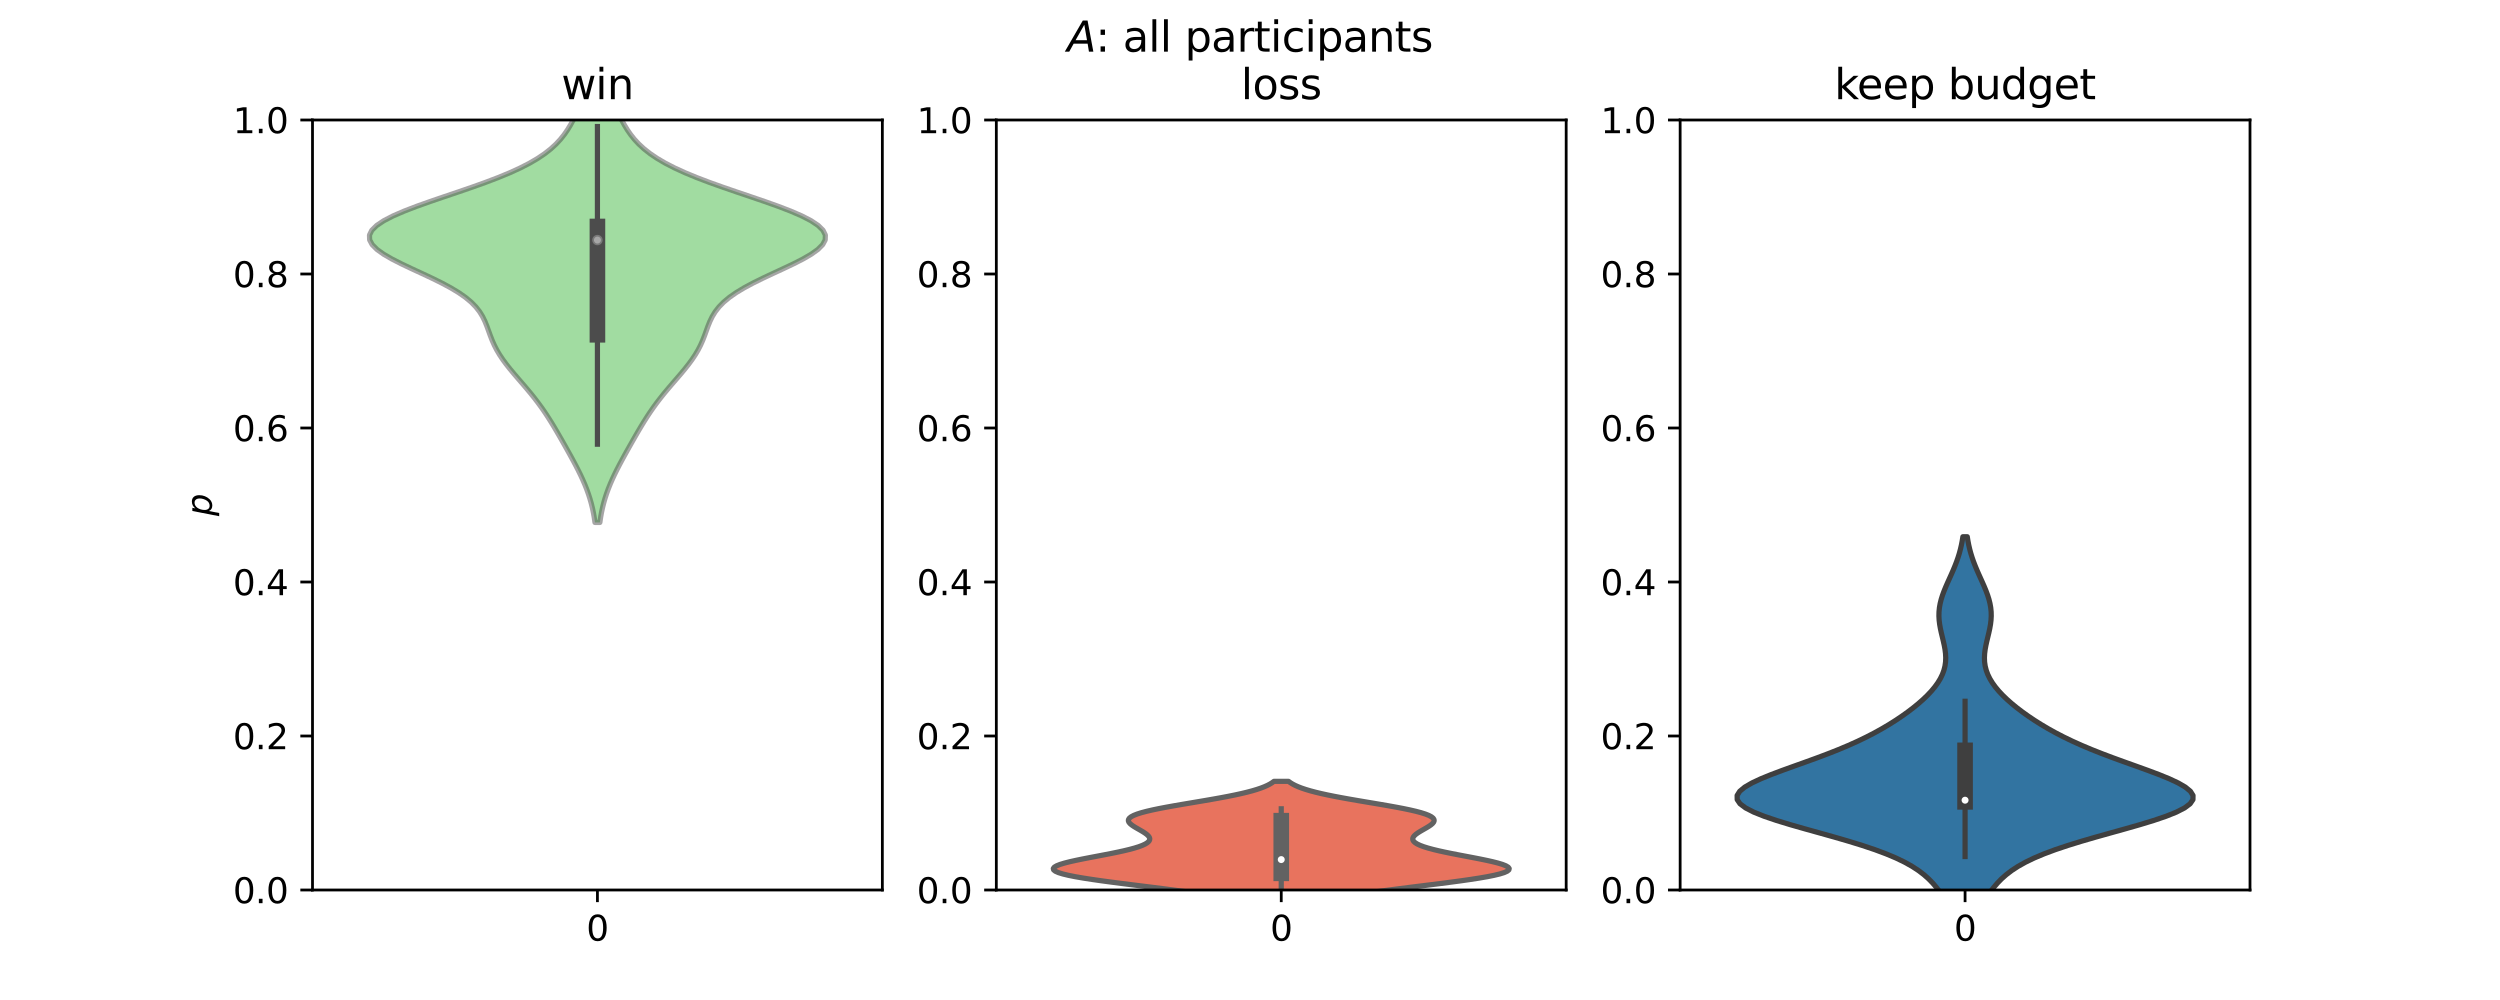 <?xml version="1.0" encoding="utf-8" standalone="no"?>
<!DOCTYPE svg PUBLIC "-//W3C//DTD SVG 1.1//EN"
  "http://www.w3.org/Graphics/SVG/1.1/DTD/svg11.dtd">
<svg xmlns:xlink="http://www.w3.org/1999/xlink" width="720pt" height="288pt" viewBox="0 0 720 288" xmlns="http://www.w3.org/2000/svg" version="1.1">
 <defs>
  <style type="text/css">*{stroke-linejoin: round; stroke-linecap: butt}</style>
 </defs>
 <g id="figure_1">
  <g id="patch_1">
   <path d="M 0 288 
L 720 288 
L 720 0 
L 0 0 
z
" style="fill: #ffffff"/>
  </g>
  <g id="axes_1">
   <g id="patch_2">
    <path d="M 90 256.32 
L 254.118 256.32 
L 254.118 34.56 
L 90 34.56 
z
" style="fill: #ffffff"/>
   </g>
   <g id="PolyCollection_1">
    <defs>
     <path id="mfbf4970d75" d="M 172.764 -137.537 
L 171.353 -137.537 
L 171.151 -138.917 
L 170.907 -140.296 
L 170.616 -141.675 
L 170.276 -143.055 
L 169.882 -144.434 
L 169.435 -145.813 
L 168.934 -147.193 
L 168.382 -148.572 
L 167.782 -149.951 
L 167.138 -151.331 
L 166.457 -152.71 
L 165.746 -154.089 
L 165.01 -155.469 
L 164.257 -156.848 
L 163.492 -158.227 
L 162.718 -159.607 
L 161.937 -160.986 
L 161.148 -162.365 
L 160.348 -163.744 
L 159.532 -165.124 
L 158.692 -166.503 
L 157.822 -167.882 
L 156.912 -169.262 
L 155.956 -170.641 
L 154.949 -172.02 
L 153.89 -173.4 
L 152.782 -174.779 
L 151.631 -176.158 
L 150.452 -177.538 
L 149.26 -178.917 
L 148.078 -180.296 
L 146.928 -181.676 
L 145.834 -183.055 
L 144.817 -184.434 
L 143.895 -185.814 
L 143.078 -187.193 
L 142.368 -188.572 
L 141.753 -189.952 
L 141.213 -191.331 
L 140.714 -192.71 
L 140.211 -194.09 
L 139.653 -195.469 
L 138.98 -196.848 
L 138.133 -198.227 
L 137.058 -199.607 
L 135.708 -200.986 
L 134.05 -202.365 
L 132.071 -203.745 
L 129.779 -205.124 
L 127.206 -206.503 
L 124.409 -207.883 
L 121.469 -209.262 
L 118.488 -210.641 
L 115.582 -212.021 
L 112.877 -213.4 
L 110.499 -214.779 
L 108.57 -216.159 
L 107.194 -217.538 
L 106.455 -218.917 
L 106.412 -220.297 
L 107.088 -221.676 
L 108.478 -223.055 
L 110.541 -224.435 
L 113.209 -225.814 
L 116.391 -227.193 
L 119.977 -228.573 
L 123.847 -229.952 
L 127.878 -231.331 
L 131.953 -232.71 
L 135.963 -234.09 
L 139.815 -235.469 
L 143.437 -236.848 
L 146.775 -238.228 
L 149.795 -239.607 
L 152.482 -240.986 
L 154.84 -242.366 
L 156.883 -243.745 
L 158.639 -245.124 
L 160.139 -246.504 
L 161.42 -247.883 
L 162.519 -249.262 
L 163.471 -250.642 
L 164.307 -252.021 
L 165.055 -253.4 
L 165.735 -254.78 
L 166.364 -256.159 
L 166.953 -257.538 
L 167.509 -258.918 
L 168.035 -260.297 
L 168.531 -261.676 
L 168.997 -263.056 
L 169.43 -264.435 
L 169.828 -265.814 
L 170.188 -267.193 
L 170.51 -268.573 
L 170.793 -269.952 
L 171.038 -271.331 
L 171.247 -272.711 
L 171.422 -274.09 
L 172.695 -274.09 
L 172.695 -274.09 
L 172.87 -272.711 
L 173.079 -271.331 
L 173.325 -269.952 
L 173.608 -268.573 
L 173.93 -267.193 
L 174.29 -265.814 
L 174.688 -264.435 
L 175.12 -263.056 
L 175.586 -261.676 
L 176.083 -260.297 
L 176.609 -258.918 
L 177.164 -257.538 
L 177.754 -256.159 
L 178.383 -254.78 
L 179.063 -253.4 
L 179.81 -252.021 
L 180.646 -250.642 
L 181.598 -249.262 
L 182.697 -247.883 
L 183.979 -246.504 
L 185.479 -245.124 
L 187.234 -243.745 
L 189.278 -242.366 
L 191.635 -240.986 
L 194.323 -239.607 
L 197.343 -238.228 
L 200.68 -236.848 
L 204.302 -235.469 
L 208.155 -234.09 
L 212.165 -232.71 
L 216.239 -231.331 
L 220.27 -229.952 
L 224.14 -228.573 
L 227.726 -227.193 
L 230.908 -225.814 
L 233.577 -224.435 
L 235.64 -223.055 
L 237.029 -221.676 
L 237.706 -220.297 
L 237.662 -218.917 
L 236.924 -217.538 
L 235.548 -216.159 
L 233.618 -214.779 
L 231.241 -213.4 
L 228.535 -212.021 
L 225.629 -210.641 
L 222.648 -209.262 
L 219.709 -207.883 
L 216.912 -206.503 
L 214.339 -205.124 
L 212.047 -203.745 
L 210.067 -202.365 
L 208.41 -200.986 
L 207.06 -199.607 
L 205.985 -198.227 
L 205.138 -196.848 
L 204.465 -195.469 
L 203.906 -194.09 
L 203.404 -192.71 
L 202.904 -191.331 
L 202.364 -189.952 
L 201.75 -188.572 
L 201.039 -187.193 
L 200.222 -185.814 
L 199.301 -184.434 
L 198.284 -183.055 
L 197.19 -181.676 
L 196.04 -180.296 
L 194.857 -178.917 
L 193.666 -177.538 
L 192.486 -176.158 
L 191.336 -174.779 
L 190.228 -173.4 
L 189.169 -172.02 
L 188.162 -170.641 
L 187.206 -169.262 
L 186.296 -167.882 
L 185.425 -166.503 
L 184.586 -165.124 
L 183.77 -163.744 
L 182.97 -162.365 
L 182.181 -160.986 
L 181.4 -159.607 
L 180.626 -158.227 
L 179.86 -156.848 
L 179.107 -155.469 
L 178.372 -154.089 
L 177.66 -152.71 
L 176.979 -151.331 
L 176.336 -149.951 
L 175.736 -148.572 
L 175.183 -147.193 
L 174.683 -145.813 
L 174.236 -144.434 
L 173.842 -143.055 
L 173.501 -141.675 
L 173.21 -140.296 
L 172.966 -138.917 
L 172.764 -137.537 
z
" style="stroke: #4c4c4c; stroke-opacity: 0.5; stroke-width: 1.5"/>
    </defs>
    <g clip-path="url(#p44abeb0f91)">
     <use xlink:href="#mfbf4970d75" x="0" y="288" style="fill: #45ba45; fill-opacity: 0.5; stroke: #4c4c4c; stroke-opacity: 0.5; stroke-width: 1.5"/>
    </g>
   </g>
   <g id="matplotlib.axis_1">
    <g id="xtick_1">
     <g id="line2d_1">
      <defs>
       <path id="m42ebfcfee3" d="M 0 0 
L 0 3.5 
" style="stroke: #000000; stroke-width: 0.8"/>
      </defs>
      <g>
       <use xlink:href="#m42ebfcfee3" x="172.059" y="256.32" style="stroke: #000000; stroke-width: 0.8"/>
      </g>
     </g>
     <g id="text_1">
      <!-- 0 -->
      <g transform="translate(168.878 270.918) scale(0.1 -0.1)">
       <defs>
        <path id="DejaVuSans-30" d="M 2034 4250 
Q 1547 4250 1301 3770 
Q 1056 3291 1056 2328 
Q 1056 1369 1301 889 
Q 1547 409 2034 409 
Q 2525 409 2770 889 
Q 3016 1369 3016 2328 
Q 3016 3291 2770 3770 
Q 2525 4250 2034 4250 
z
M 2034 4750 
Q 2819 4750 3233 4129 
Q 3647 3509 3647 2328 
Q 3647 1150 3233 529 
Q 2819 -91 2034 -91 
Q 1250 -91 836 529 
Q 422 1150 422 2328 
Q 422 3509 836 4129 
Q 1250 4750 2034 4750 
z
" transform="scale(0.016)"/>
       </defs>
       <use xlink:href="#DejaVuSans-30"/>
      </g>
     </g>
    </g>
   </g>
   <g id="matplotlib.axis_2">
    <g id="ytick_1">
     <g id="line2d_2">
      <defs>
       <path id="m956658ba71" d="M 0 0 
L -3.5 0 
" style="stroke: #000000; stroke-width: 0.8"/>
      </defs>
      <g>
       <use xlink:href="#m956658ba71" x="90" y="256.32" style="stroke: #000000; stroke-width: 0.8"/>
      </g>
     </g>
     <g id="text_2">
      <!-- 0.0 -->
      <g transform="translate(67.097 260.119) scale(0.1 -0.1)">
       <defs>
        <path id="DejaVuSans-2e" d="M 684 794 
L 1344 794 
L 1344 0 
L 684 0 
L 684 794 
z
" transform="scale(0.016)"/>
       </defs>
       <use xlink:href="#DejaVuSans-30"/>
       <use xlink:href="#DejaVuSans-2e" x="63.623"/>
       <use xlink:href="#DejaVuSans-30" x="95.41"/>
      </g>
     </g>
    </g>
    <g id="ytick_2">
     <g id="line2d_3">
      <g>
       <use xlink:href="#m956658ba71" x="90" y="211.968" style="stroke: #000000; stroke-width: 0.8"/>
      </g>
     </g>
     <g id="text_3">
      <!-- 0.2 -->
      <g transform="translate(67.097 215.767) scale(0.1 -0.1)">
       <defs>
        <path id="DejaVuSans-32" d="M 1228 531 
L 3431 531 
L 3431 0 
L 469 0 
L 469 531 
Q 828 903 1448 1529 
Q 2069 2156 2228 2338 
Q 2531 2678 2651 2914 
Q 2772 3150 2772 3378 
Q 2772 3750 2511 3984 
Q 2250 4219 1831 4219 
Q 1534 4219 1204 4116 
Q 875 4013 500 3803 
L 500 4441 
Q 881 4594 1212 4672 
Q 1544 4750 1819 4750 
Q 2544 4750 2975 4387 
Q 3406 4025 3406 3419 
Q 3406 3131 3298 2873 
Q 3191 2616 2906 2266 
Q 2828 2175 2409 1742 
Q 1991 1309 1228 531 
z
" transform="scale(0.016)"/>
       </defs>
       <use xlink:href="#DejaVuSans-30"/>
       <use xlink:href="#DejaVuSans-2e" x="63.623"/>
       <use xlink:href="#DejaVuSans-32" x="95.41"/>
      </g>
     </g>
    </g>
    <g id="ytick_3">
     <g id="line2d_4">
      <g>
       <use xlink:href="#m956658ba71" x="90" y="167.616" style="stroke: #000000; stroke-width: 0.8"/>
      </g>
     </g>
     <g id="text_4">
      <!-- 0.4 -->
      <g transform="translate(67.097 171.415) scale(0.1 -0.1)">
       <defs>
        <path id="DejaVuSans-34" d="M 2419 4116 
L 825 1625 
L 2419 1625 
L 2419 4116 
z
M 2253 4666 
L 3047 4666 
L 3047 1625 
L 3713 1625 
L 3713 1100 
L 3047 1100 
L 3047 0 
L 2419 0 
L 2419 1100 
L 313 1100 
L 313 1709 
L 2253 4666 
z
" transform="scale(0.016)"/>
       </defs>
       <use xlink:href="#DejaVuSans-30"/>
       <use xlink:href="#DejaVuSans-2e" x="63.623"/>
       <use xlink:href="#DejaVuSans-34" x="95.41"/>
      </g>
     </g>
    </g>
    <g id="ytick_4">
     <g id="line2d_5">
      <g>
       <use xlink:href="#m956658ba71" x="90" y="123.264" style="stroke: #000000; stroke-width: 0.8"/>
      </g>
     </g>
     <g id="text_5">
      <!-- 0.6 -->
      <g transform="translate(67.097 127.063) scale(0.1 -0.1)">
       <defs>
        <path id="DejaVuSans-36" d="M 2113 2584 
Q 1688 2584 1439 2293 
Q 1191 2003 1191 1497 
Q 1191 994 1439 701 
Q 1688 409 2113 409 
Q 2538 409 2786 701 
Q 3034 994 3034 1497 
Q 3034 2003 2786 2293 
Q 2538 2584 2113 2584 
z
M 3366 4563 
L 3366 3988 
Q 3128 4100 2886 4159 
Q 2644 4219 2406 4219 
Q 1781 4219 1451 3797 
Q 1122 3375 1075 2522 
Q 1259 2794 1537 2939 
Q 1816 3084 2150 3084 
Q 2853 3084 3261 2657 
Q 3669 2231 3669 1497 
Q 3669 778 3244 343 
Q 2819 -91 2113 -91 
Q 1303 -91 875 529 
Q 447 1150 447 2328 
Q 447 3434 972 4092 
Q 1497 4750 2381 4750 
Q 2619 4750 2861 4703 
Q 3103 4656 3366 4563 
z
" transform="scale(0.016)"/>
       </defs>
       <use xlink:href="#DejaVuSans-30"/>
       <use xlink:href="#DejaVuSans-2e" x="63.623"/>
       <use xlink:href="#DejaVuSans-36" x="95.41"/>
      </g>
     </g>
    </g>
    <g id="ytick_5">
     <g id="line2d_6">
      <g>
       <use xlink:href="#m956658ba71" x="90" y="78.912" style="stroke: #000000; stroke-width: 0.8"/>
      </g>
     </g>
     <g id="text_6">
      <!-- 0.8 -->
      <g transform="translate(67.097 82.711) scale(0.1 -0.1)">
       <defs>
        <path id="DejaVuSans-38" d="M 2034 2216 
Q 1584 2216 1326 1975 
Q 1069 1734 1069 1313 
Q 1069 891 1326 650 
Q 1584 409 2034 409 
Q 2484 409 2743 651 
Q 3003 894 3003 1313 
Q 3003 1734 2745 1975 
Q 2488 2216 2034 2216 
z
M 1403 2484 
Q 997 2584 770 2862 
Q 544 3141 544 3541 
Q 544 4100 942 4425 
Q 1341 4750 2034 4750 
Q 2731 4750 3128 4425 
Q 3525 4100 3525 3541 
Q 3525 3141 3298 2862 
Q 3072 2584 2669 2484 
Q 3125 2378 3379 2068 
Q 3634 1759 3634 1313 
Q 3634 634 3220 271 
Q 2806 -91 2034 -91 
Q 1263 -91 848 271 
Q 434 634 434 1313 
Q 434 1759 690 2068 
Q 947 2378 1403 2484 
z
M 1172 3481 
Q 1172 3119 1398 2916 
Q 1625 2713 2034 2713 
Q 2441 2713 2670 2916 
Q 2900 3119 2900 3481 
Q 2900 3844 2670 4047 
Q 2441 4250 2034 4250 
Q 1625 4250 1398 4047 
Q 1172 3844 1172 3481 
z
" transform="scale(0.016)"/>
       </defs>
       <use xlink:href="#DejaVuSans-30"/>
       <use xlink:href="#DejaVuSans-2e" x="63.623"/>
       <use xlink:href="#DejaVuSans-38" x="95.41"/>
      </g>
     </g>
    </g>
    <g id="ytick_6">
     <g id="line2d_7">
      <g>
       <use xlink:href="#m956658ba71" x="90" y="34.56" style="stroke: #000000; stroke-width: 0.8"/>
      </g>
     </g>
     <g id="text_7">
      <!-- 1.0 -->
      <g transform="translate(67.097 38.359) scale(0.1 -0.1)">
       <defs>
        <path id="DejaVuSans-31" d="M 794 531 
L 1825 531 
L 1825 4091 
L 703 3866 
L 703 4441 
L 1819 4666 
L 2450 4666 
L 2450 531 
L 3481 531 
L 3481 0 
L 794 0 
L 794 531 
z
" transform="scale(0.016)"/>
       </defs>
       <use xlink:href="#DejaVuSans-31"/>
       <use xlink:href="#DejaVuSans-2e" x="63.623"/>
       <use xlink:href="#DejaVuSans-30" x="95.41"/>
      </g>
     </g>
    </g>
    <g id="text_8">
     <!-- $p$ -->
     <g transform="translate(60.997 148.64) rotate(-90) scale(0.1 -0.1)">
      <defs>
       <path id="DejaVuSans-Oblique-70" d="M 3175 2156 
Q 3175 2616 2975 2859 
Q 2775 3103 2400 3103 
Q 2144 3103 1911 2972 
Q 1678 2841 1497 2591 
Q 1319 2344 1212 1994 
Q 1106 1644 1106 1300 
Q 1106 863 1306 627 
Q 1506 391 1875 391 
Q 2147 391 2380 519 
Q 2613 647 2778 891 
Q 2956 1147 3065 1494 
Q 3175 1841 3175 2156 
z
M 1394 2969 
Q 1625 3272 1939 3428 
Q 2253 3584 2638 3584 
Q 3175 3584 3472 3232 
Q 3769 2881 3769 2247 
Q 3769 1728 3584 1258 
Q 3400 788 3053 416 
Q 2822 169 2531 39 
Q 2241 -91 1919 -91 
Q 1547 -91 1294 64 
Q 1041 219 916 525 
L 556 -1331 
L -19 -1331 
L 922 3500 
L 1497 3500 
L 1394 2969 
z
" transform="scale(0.016)"/>
      </defs>
      <use xlink:href="#DejaVuSans-Oblique-70"/>
     </g>
    </g>
   </g>
   <g id="line2d_8">
    <path d="M 172.059 127.936 
L 172.059 36.437 
" clip-path="url(#p44abeb0f91)" style="fill: none; stroke: #4c4c4c; stroke-width: 1.5; stroke-linecap: square"/>
   </g>
   <g id="line2d_9">
    <path d="M 172.059 96.423 
L 172.059 65.231 
" clip-path="url(#p44abeb0f91)" style="fill: none; stroke: #4c4c4c; stroke-width: 4.5; stroke-linecap: square"/>
   </g>
   <g id="patch_3">
    <path d="M 90 256.32 
L 90 34.56 
" style="fill: none; stroke: #000000; stroke-width: 0.8; stroke-linejoin: miter; stroke-linecap: square"/>
   </g>
   <g id="patch_4">
    <path d="M 254.118 256.32 
L 254.118 34.56 
" style="fill: none; stroke: #000000; stroke-width: 0.8; stroke-linejoin: miter; stroke-linecap: square"/>
   </g>
   <g id="patch_5">
    <path d="M 90 256.32 
L 254.118 256.32 
" style="fill: none; stroke: #000000; stroke-width: 0.8; stroke-linejoin: miter; stroke-linecap: square"/>
   </g>
   <g id="patch_6">
    <path d="M 90 34.56 
L 254.118 34.56 
" style="fill: none; stroke: #000000; stroke-width: 0.8; stroke-linejoin: miter; stroke-linecap: square"/>
   </g>
   <g id="PathCollection_1">
    <defs>
     <path id="m9d9c1deed1" d="M 0 1.5 
C 0.398 1.5 0.779 1.342 1.061 1.061 
C 1.342 0.779 1.5 0.398 1.5 0 
C 1.5 -0.398 1.342 -0.779 1.061 -1.061 
C 0.779 -1.342 0.398 -1.5 0 -1.5 
C -0.398 -1.5 -0.779 -1.342 -1.061 -1.061 
C -1.342 -0.779 -1.5 -0.398 -1.5 0 
C -1.5 0.398 -1.342 0.779 -1.061 1.061 
C -0.779 1.342 -0.398 1.5 0 1.5 
z
" style="stroke: #4c4c4c; stroke-opacity: 0.5"/>
    </defs>
    <g clip-path="url(#p44abeb0f91)">
     <use xlink:href="#m9d9c1deed1" x="172.059" y="69.138" style="fill: #ffffff; fill-opacity: 0.5; stroke: #4c4c4c; stroke-opacity: 0.5"/>
    </g>
   </g>
   <g id="text_9">
    <!-- win -->
    <g transform="translate(161.683 28.56) scale(0.12 -0.12)">
     <defs>
      <path id="DejaVuSans-77" d="M 269 3500 
L 844 3500 
L 1563 769 
L 2278 3500 
L 2956 3500 
L 3675 769 
L 4391 3500 
L 4966 3500 
L 4050 0 
L 3372 0 
L 2619 2869 
L 1863 0 
L 1184 0 
L 269 3500 
z
" transform="scale(0.016)"/>
      <path id="DejaVuSans-69" d="M 603 3500 
L 1178 3500 
L 1178 0 
L 603 0 
L 603 3500 
z
M 603 4863 
L 1178 4863 
L 1178 4134 
L 603 4134 
L 603 4863 
z
" transform="scale(0.016)"/>
      <path id="DejaVuSans-6e" d="M 3513 2113 
L 3513 0 
L 2938 0 
L 2938 2094 
Q 2938 2591 2744 2837 
Q 2550 3084 2163 3084 
Q 1697 3084 1428 2787 
Q 1159 2491 1159 1978 
L 1159 0 
L 581 0 
L 581 3500 
L 1159 3500 
L 1159 2956 
Q 1366 3272 1645 3428 
Q 1925 3584 2291 3584 
Q 2894 3584 3203 3211 
Q 3513 2838 3513 2113 
z
" transform="scale(0.016)"/>
     </defs>
     <use xlink:href="#DejaVuSans-77"/>
     <use xlink:href="#DejaVuSans-69" x="81.787"/>
     <use xlink:href="#DejaVuSans-6e" x="109.57"/>
    </g>
   </g>
  </g>
  <g id="axes_2">
   <g id="patch_7">
    <path d="M 286.941 256.32 
L 451.059 256.32 
L 451.059 34.56 
L 286.941 34.56 
z
" style="fill: #ffffff"/>
   </g>
   <g id="PolyCollection_2">
    <defs>
     <path id="m681af72436" d="M 370.531 -24.136 
L 367.469 -24.136 
L 367.092 -24.528 
L 366.641 -24.921 
L 366.105 -25.313 
L 365.474 -25.705 
L 364.737 -26.098 
L 363.882 -26.49 
L 362.899 -26.882 
L 361.777 -27.274 
L 360.507 -27.667 
L 359.078 -28.059 
L 357.484 -28.451 
L 355.717 -28.843 
L 353.776 -29.236 
L 351.657 -29.628 
L 349.364 -30.02 
L 346.9 -30.413 
L 344.276 -30.805 
L 341.505 -31.197 
L 338.604 -31.589 
L 335.597 -31.982 
L 332.512 -32.374 
L 329.381 -32.766 
L 326.242 -33.158 
L 323.135 -33.551 
L 320.105 -33.943 
L 317.197 -34.335 
L 314.459 -34.728 
L 311.937 -35.12 
L 309.675 -35.512 
L 307.713 -35.904 
L 306.086 -36.297 
L 304.821 -36.689 
L 303.939 -37.081 
L 303.449 -37.474 
L 303.353 -37.866 
L 303.64 -38.258 
L 304.293 -38.65 
L 305.281 -39.043 
L 306.569 -39.435 
L 308.113 -39.827 
L 309.865 -40.219 
L 311.773 -40.612 
L 313.783 -41.004 
L 315.842 -41.396 
L 317.9 -41.789 
L 319.909 -42.181 
L 321.827 -42.573 
L 323.618 -42.965 
L 325.251 -43.358 
L 326.703 -43.75 
L 327.958 -44.142 
L 329.005 -44.534 
L 329.84 -44.927 
L 330.462 -45.319 
L 330.878 -45.711 
L 331.096 -46.104 
L 331.129 -46.496 
L 330.992 -46.888 
L 330.704 -47.28 
L 330.286 -47.673 
L 329.759 -48.065 
L 329.151 -48.457 
L 328.488 -48.849 
L 327.8 -49.242 
L 327.118 -49.634 
L 326.476 -50.026 
L 325.906 -50.419 
L 325.443 -50.811 
L 325.119 -51.203 
L 324.964 -51.595 
L 325.006 -51.988 
L 325.266 -52.38 
L 325.762 -52.772 
L 326.504 -53.165 
L 327.496 -53.557 
L 328.733 -53.949 
L 330.206 -54.341 
L 331.895 -54.734 
L 333.775 -55.126 
L 335.818 -55.518 
L 337.988 -55.91 
L 340.25 -56.303 
L 342.565 -56.695 
L 344.896 -57.087 
L 347.207 -57.48 
L 349.464 -57.872 
L 351.639 -58.264 
L 353.705 -58.656 
L 355.643 -59.049 
L 357.438 -59.441 
L 359.081 -59.833 
L 360.566 -60.225 
L 361.892 -60.618 
L 363.064 -61.01 
L 364.086 -61.402 
L 364.97 -61.795 
L 365.724 -62.187 
L 366.361 -62.579 
L 366.894 -62.971 
L 371.106 -62.971 
L 371.106 -62.971 
L 371.639 -62.579 
L 372.276 -62.187 
L 373.03 -61.795 
L 373.914 -61.402 
L 374.936 -61.01 
L 376.108 -60.618 
L 377.434 -60.225 
L 378.919 -59.833 
L 380.562 -59.441 
L 382.357 -59.049 
L 384.295 -58.656 
L 386.361 -58.264 
L 388.536 -57.872 
L 390.793 -57.48 
L 393.104 -57.087 
L 395.435 -56.695 
L 397.75 -56.303 
L 400.012 -55.91 
L 402.182 -55.518 
L 404.225 -55.126 
L 406.105 -54.734 
L 407.794 -54.341 
L 409.267 -53.949 
L 410.504 -53.557 
L 411.496 -53.165 
L 412.238 -52.772 
L 412.734 -52.38 
L 412.994 -51.988 
L 413.036 -51.595 
L 412.881 -51.203 
L 412.557 -50.811 
L 412.094 -50.419 
L 411.524 -50.026 
L 410.882 -49.634 
L 410.2 -49.242 
L 409.512 -48.849 
L 408.849 -48.457 
L 408.241 -48.065 
L 407.714 -47.673 
L 407.296 -47.28 
L 407.008 -46.888 
L 406.871 -46.496 
L 406.904 -46.104 
L 407.122 -45.711 
L 407.538 -45.319 
L 408.16 -44.927 
L 408.995 -44.534 
L 410.042 -44.142 
L 411.297 -43.75 
L 412.749 -43.358 
L 414.382 -42.965 
L 416.173 -42.573 
L 418.091 -42.181 
L 420.1 -41.789 
L 422.158 -41.396 
L 424.217 -41.004 
L 426.227 -40.612 
L 428.135 -40.219 
L 429.887 -39.827 
L 431.431 -39.435 
L 432.719 -39.043 
L 433.707 -38.65 
L 434.36 -38.258 
L 434.647 -37.866 
L 434.551 -37.474 
L 434.061 -37.081 
L 433.179 -36.689 
L 431.914 -36.297 
L 430.287 -35.904 
L 428.325 -35.512 
L 426.063 -35.12 
L 423.541 -34.728 
L 420.803 -34.335 
L 417.895 -33.943 
L 414.865 -33.551 
L 411.758 -33.158 
L 408.619 -32.766 
L 405.488 -32.374 
L 402.403 -31.982 
L 399.396 -31.589 
L 396.495 -31.197 
L 393.724 -30.805 
L 391.1 -30.413 
L 388.636 -30.02 
L 386.343 -29.628 
L 384.224 -29.236 
L 382.283 -28.843 
L 380.516 -28.451 
L 378.922 -28.059 
L 377.493 -27.667 
L 376.223 -27.274 
L 375.101 -26.882 
L 374.118 -26.49 
L 373.263 -26.098 
L 372.526 -25.705 
L 371.895 -25.313 
L 371.359 -24.921 
L 370.908 -24.528 
L 370.531 -24.136 
z
" style="stroke: #626262; stroke-width: 1.5"/>
    </defs>
    <g clip-path="url(#p1164f266ca)">
     <use xlink:href="#m681af72436" x="0" y="288" style="fill: #e8735e; stroke: #626262; stroke-width: 1.5"/>
    </g>
   </g>
   <g id="matplotlib.axis_3">
    <g id="xtick_2">
     <g id="line2d_10">
      <g>
       <use xlink:href="#m42ebfcfee3" x="369" y="256.32" style="stroke: #000000; stroke-width: 0.8"/>
      </g>
     </g>
     <g id="text_10">
      <!-- 0 -->
      <g transform="translate(365.819 270.918) scale(0.1 -0.1)">
       <use xlink:href="#DejaVuSans-30"/>
      </g>
     </g>
    </g>
   </g>
   <g id="matplotlib.axis_4">
    <g id="ytick_7">
     <g id="line2d_11">
      <g>
       <use xlink:href="#m956658ba71" x="286.941" y="256.32" style="stroke: #000000; stroke-width: 0.8"/>
      </g>
     </g>
     <g id="text_11">
      <!-- 0.0 -->
      <g transform="translate(264.038 260.119) scale(0.1 -0.1)">
       <use xlink:href="#DejaVuSans-30"/>
       <use xlink:href="#DejaVuSans-2e" x="63.623"/>
       <use xlink:href="#DejaVuSans-30" x="95.41"/>
      </g>
     </g>
    </g>
    <g id="ytick_8">
     <g id="line2d_12">
      <g>
       <use xlink:href="#m956658ba71" x="286.941" y="211.968" style="stroke: #000000; stroke-width: 0.8"/>
      </g>
     </g>
     <g id="text_12">
      <!-- 0.2 -->
      <g transform="translate(264.038 215.767) scale(0.1 -0.1)">
       <use xlink:href="#DejaVuSans-30"/>
       <use xlink:href="#DejaVuSans-2e" x="63.623"/>
       <use xlink:href="#DejaVuSans-32" x="95.41"/>
      </g>
     </g>
    </g>
    <g id="ytick_9">
     <g id="line2d_13">
      <g>
       <use xlink:href="#m956658ba71" x="286.941" y="167.616" style="stroke: #000000; stroke-width: 0.8"/>
      </g>
     </g>
     <g id="text_13">
      <!-- 0.4 -->
      <g transform="translate(264.038 171.415) scale(0.1 -0.1)">
       <use xlink:href="#DejaVuSans-30"/>
       <use xlink:href="#DejaVuSans-2e" x="63.623"/>
       <use xlink:href="#DejaVuSans-34" x="95.41"/>
      </g>
     </g>
    </g>
    <g id="ytick_10">
     <g id="line2d_14">
      <g>
       <use xlink:href="#m956658ba71" x="286.941" y="123.264" style="stroke: #000000; stroke-width: 0.8"/>
      </g>
     </g>
     <g id="text_14">
      <!-- 0.6 -->
      <g transform="translate(264.038 127.063) scale(0.1 -0.1)">
       <use xlink:href="#DejaVuSans-30"/>
       <use xlink:href="#DejaVuSans-2e" x="63.623"/>
       <use xlink:href="#DejaVuSans-36" x="95.41"/>
      </g>
     </g>
    </g>
    <g id="ytick_11">
     <g id="line2d_15">
      <g>
       <use xlink:href="#m956658ba71" x="286.941" y="78.912" style="stroke: #000000; stroke-width: 0.8"/>
      </g>
     </g>
     <g id="text_15">
      <!-- 0.8 -->
      <g transform="translate(264.038 82.711) scale(0.1 -0.1)">
       <use xlink:href="#DejaVuSans-30"/>
       <use xlink:href="#DejaVuSans-2e" x="63.623"/>
       <use xlink:href="#DejaVuSans-38" x="95.41"/>
      </g>
     </g>
    </g>
    <g id="ytick_12">
     <g id="line2d_16">
      <g>
       <use xlink:href="#m956658ba71" x="286.941" y="34.56" style="stroke: #000000; stroke-width: 0.8"/>
      </g>
     </g>
     <g id="text_16">
      <!-- 1.0 -->
      <g transform="translate(264.038 38.359) scale(0.1 -0.1)">
       <use xlink:href="#DejaVuSans-31"/>
       <use xlink:href="#DejaVuSans-2e" x="63.623"/>
       <use xlink:href="#DejaVuSans-30" x="95.41"/>
      </g>
     </g>
    </g>
   </g>
   <g id="line2d_17">
    <path d="M 369 255.949 
L 369 232.944 
" clip-path="url(#p1164f266ca)" style="fill: none; stroke: #626262; stroke-width: 1.5; stroke-linecap: square"/>
   </g>
   <g id="line2d_18">
    <path d="M 369 251.51 
L 369 236.365 
" clip-path="url(#p1164f266ca)" style="fill: none; stroke: #626262; stroke-width: 4.5; stroke-linecap: square"/>
   </g>
   <g id="patch_8">
    <path d="M 286.941 256.32 
L 286.941 34.56 
" style="fill: none; stroke: #000000; stroke-width: 0.8; stroke-linejoin: miter; stroke-linecap: square"/>
   </g>
   <g id="patch_9">
    <path d="M 451.059 256.32 
L 451.059 34.56 
" style="fill: none; stroke: #000000; stroke-width: 0.8; stroke-linejoin: miter; stroke-linecap: square"/>
   </g>
   <g id="patch_10">
    <path d="M 286.941 256.32 
L 451.059 256.32 
" style="fill: none; stroke: #000000; stroke-width: 0.8; stroke-linejoin: miter; stroke-linecap: square"/>
   </g>
   <g id="patch_11">
    <path d="M 286.941 34.56 
L 451.059 34.56 
" style="fill: none; stroke: #000000; stroke-width: 0.8; stroke-linejoin: miter; stroke-linecap: square"/>
   </g>
   <g id="PathCollection_2">
    <defs>
     <path id="mfcd66a42c0" d="M 0 1.5 
C 0.398 1.5 0.779 1.342 1.061 1.061 
C 1.342 0.779 1.5 0.398 1.5 0 
C 1.5 -0.398 1.342 -0.779 1.061 -1.061 
C 0.779 -1.342 0.398 -1.5 0 -1.5 
C -0.398 -1.5 -0.779 -1.342 -1.061 -1.061 
C -1.342 -0.779 -1.5 -0.398 -1.5 0 
C -1.5 0.398 -1.342 0.779 -1.061 1.061 
C -0.779 1.342 -0.398 1.5 0 1.5 
z
" style="stroke: #626262"/>
    </defs>
    <g clip-path="url(#p1164f266ca)">
     <use xlink:href="#mfcd66a42c0" x="369" y="247.561" style="fill: #ffffff; stroke: #626262"/>
    </g>
   </g>
   <g id="text_17">
    <!-- loss -->
    <g transform="translate(357.411 28.56) scale(0.12 -0.12)">
     <defs>
      <path id="DejaVuSans-6c" d="M 603 4863 
L 1178 4863 
L 1178 0 
L 603 0 
L 603 4863 
z
" transform="scale(0.016)"/>
      <path id="DejaVuSans-6f" d="M 1959 3097 
Q 1497 3097 1228 2736 
Q 959 2375 959 1747 
Q 959 1119 1226 758 
Q 1494 397 1959 397 
Q 2419 397 2687 759 
Q 2956 1122 2956 1747 
Q 2956 2369 2687 2733 
Q 2419 3097 1959 3097 
z
M 1959 3584 
Q 2709 3584 3137 3096 
Q 3566 2609 3566 1747 
Q 3566 888 3137 398 
Q 2709 -91 1959 -91 
Q 1206 -91 779 398 
Q 353 888 353 1747 
Q 353 2609 779 3096 
Q 1206 3584 1959 3584 
z
" transform="scale(0.016)"/>
      <path id="DejaVuSans-73" d="M 2834 3397 
L 2834 2853 
Q 2591 2978 2328 3040 
Q 2066 3103 1784 3103 
Q 1356 3103 1142 2972 
Q 928 2841 928 2578 
Q 928 2378 1081 2264 
Q 1234 2150 1697 2047 
L 1894 2003 
Q 2506 1872 2764 1633 
Q 3022 1394 3022 966 
Q 3022 478 2636 193 
Q 2250 -91 1575 -91 
Q 1294 -91 989 -36 
Q 684 19 347 128 
L 347 722 
Q 666 556 975 473 
Q 1284 391 1588 391 
Q 1994 391 2212 530 
Q 2431 669 2431 922 
Q 2431 1156 2273 1281 
Q 2116 1406 1581 1522 
L 1381 1569 
Q 847 1681 609 1914 
Q 372 2147 372 2553 
Q 372 3047 722 3315 
Q 1072 3584 1716 3584 
Q 2034 3584 2315 3537 
Q 2597 3491 2834 3397 
z
" transform="scale(0.016)"/>
     </defs>
     <use xlink:href="#DejaVuSans-6c"/>
     <use xlink:href="#DejaVuSans-6f" x="27.783"/>
     <use xlink:href="#DejaVuSans-73" x="88.965"/>
     <use xlink:href="#DejaVuSans-73" x="141.064"/>
    </g>
   </g>
  </g>
  <g id="axes_3">
   <g id="patch_12">
    <path d="M 483.882 256.32 
L 648 256.32 
L 648 34.56 
L 483.882 34.56 
z
" style="fill: #ffffff"/>
   </g>
   <g id="PolyCollection_3">
    <defs>
     <path id="m5410415d63" d="M 566.541 -14.454 
L 565.341 -14.454 
L 565.161 -15.656 
L 564.942 -16.858 
L 564.681 -18.059 
L 564.372 -19.261 
L 564.016 -20.462 
L 563.609 -21.664 
L 563.153 -22.866 
L 562.647 -24.067 
L 562.093 -25.269 
L 561.492 -26.47 
L 560.843 -27.672 
L 560.143 -28.874 
L 559.385 -30.075 
L 558.557 -31.277 
L 557.642 -32.478 
L 556.616 -33.68 
L 555.446 -34.882 
L 554.096 -36.083 
L 552.523 -37.285 
L 550.683 -38.486 
L 548.536 -39.688 
L 546.047 -40.89 
L 543.192 -42.091 
L 539.967 -43.293 
L 536.388 -44.494 
L 532.496 -45.696 
L 528.362 -46.898 
L 524.081 -48.099 
L 519.772 -49.301 
L 515.572 -50.502 
L 511.629 -51.704 
L 508.089 -52.906 
L 505.087 -54.107 
L 502.74 -55.309 
L 501.132 -56.51 
L 500.313 -57.712 
L 500.294 -58.914 
L 501.046 -60.115 
L 502.503 -61.317 
L 504.574 -62.518 
L 507.144 -63.72 
L 510.09 -64.922 
L 513.286 -66.123 
L 516.615 -67.325 
L 519.975 -68.526 
L 523.282 -69.728 
L 526.473 -70.93 
L 529.508 -72.131 
L 532.365 -73.333 
L 535.036 -74.534 
L 537.526 -75.736 
L 539.847 -76.938 
L 542.015 -78.139 
L 544.044 -79.341 
L 545.949 -80.542 
L 547.74 -81.744 
L 549.424 -82.946 
L 551.003 -84.147 
L 552.477 -85.349 
L 553.842 -86.55 
L 555.093 -87.752 
L 556.222 -88.954 
L 557.224 -90.155 
L 558.091 -91.357 
L 558.819 -92.558 
L 559.404 -93.76 
L 559.848 -94.962 
L 560.151 -96.163 
L 560.322 -97.365 
L 560.37 -98.566 
L 560.31 -99.768 
L 560.159 -100.97 
L 559.938 -102.171 
L 559.67 -103.373 
L 559.381 -104.574 
L 559.093 -105.776 
L 558.833 -106.978 
L 558.62 -108.179 
L 558.474 -109.381 
L 558.408 -110.582 
L 558.433 -111.784 
L 558.552 -112.986 
L 558.764 -114.187 
L 559.065 -115.389 
L 559.444 -116.59 
L 559.888 -117.792 
L 560.382 -118.994 
L 560.908 -120.195 
L 561.45 -121.397 
L 561.991 -122.598 
L 562.518 -123.8 
L 563.018 -125.002 
L 563.482 -126.203 
L 563.903 -127.405 
L 564.277 -128.606 
L 564.602 -129.808 
L 564.881 -131.01 
L 565.114 -132.211 
L 565.305 -133.413 
L 566.577 -133.413 
L 566.577 -133.413 
L 566.769 -132.211 
L 567.002 -131.01 
L 567.28 -129.808 
L 567.606 -128.606 
L 567.98 -127.405 
L 568.4 -126.203 
L 568.864 -125.002 
L 569.364 -123.8 
L 569.891 -122.598 
L 570.433 -121.397 
L 570.975 -120.195 
L 571.501 -118.994 
L 571.994 -117.792 
L 572.438 -116.59 
L 572.817 -115.389 
L 573.118 -114.187 
L 573.331 -112.986 
L 573.45 -111.784 
L 573.474 -110.582 
L 573.409 -109.381 
L 573.263 -108.179 
L 573.05 -106.978 
L 572.789 -105.776 
L 572.502 -104.574 
L 572.212 -103.373 
L 571.945 -102.171 
L 571.724 -100.97 
L 571.573 -99.768 
L 571.512 -98.566 
L 571.56 -97.365 
L 571.731 -96.163 
L 572.035 -94.962 
L 572.478 -93.76 
L 573.064 -92.558 
L 573.792 -91.357 
L 574.659 -90.155 
L 575.66 -88.954 
L 576.79 -87.752 
L 578.04 -86.55 
L 579.405 -85.349 
L 580.879 -84.147 
L 582.459 -82.946 
L 584.143 -81.744 
L 585.934 -80.542 
L 587.838 -79.341 
L 589.868 -78.139 
L 592.035 -76.938 
L 594.356 -75.736 
L 596.846 -74.534 
L 599.517 -73.333 
L 602.374 -72.131 
L 605.409 -70.93 
L 608.601 -69.728 
L 611.908 -68.526 
L 615.267 -67.325 
L 618.596 -66.123 
L 621.792 -64.922 
L 624.738 -63.72 
L 627.308 -62.518 
L 629.379 -61.317 
L 630.837 -60.115 
L 631.588 -58.914 
L 631.569 -57.712 
L 630.75 -56.51 
L 629.143 -55.309 
L 626.795 -54.107 
L 623.794 -52.906 
L 620.253 -51.704 
L 616.31 -50.502 
L 612.11 -49.301 
L 607.802 -48.099 
L 603.52 -46.898 
L 599.386 -45.696 
L 595.495 -44.494 
L 591.915 -43.293 
L 588.69 -42.091 
L 585.836 -40.89 
L 583.346 -39.688 
L 581.199 -38.486 
L 579.36 -37.285 
L 577.786 -36.083 
L 576.436 -34.882 
L 575.266 -33.68 
L 574.24 -32.478 
L 573.325 -31.277 
L 572.498 -30.075 
L 571.74 -28.874 
L 571.039 -27.672 
L 570.39 -26.47 
L 569.789 -25.269 
L 569.235 -24.067 
L 568.729 -22.866 
L 568.273 -21.664 
L 567.867 -20.462 
L 567.51 -19.261 
L 567.202 -18.059 
L 566.94 -16.858 
L 566.721 -15.656 
L 566.541 -14.454 
z
" style="stroke: #3f3f3f; stroke-width: 1.5"/>
    </defs>
    <g clip-path="url(#p582b4f97f8)">
     <use xlink:href="#m5410415d63" x="0" y="288" style="fill: #3274a1; stroke: #3f3f3f; stroke-width: 1.5"/>
    </g>
   </g>
   <g id="matplotlib.axis_5">
    <g id="xtick_3">
     <g id="line2d_19">
      <g>
       <use xlink:href="#m42ebfcfee3" x="565.941" y="256.32" style="stroke: #000000; stroke-width: 0.8"/>
      </g>
     </g>
     <g id="text_18">
      <!-- 0 -->
      <g transform="translate(562.76 270.918) scale(0.1 -0.1)">
       <use xlink:href="#DejaVuSans-30"/>
      </g>
     </g>
    </g>
   </g>
   <g id="matplotlib.axis_6">
    <g id="ytick_13">
     <g id="line2d_20">
      <g>
       <use xlink:href="#m956658ba71" x="483.882" y="256.32" style="stroke: #000000; stroke-width: 0.8"/>
      </g>
     </g>
     <g id="text_19">
      <!-- 0.0 -->
      <g transform="translate(460.979 260.119) scale(0.1 -0.1)">
       <use xlink:href="#DejaVuSans-30"/>
       <use xlink:href="#DejaVuSans-2e" x="63.623"/>
       <use xlink:href="#DejaVuSans-30" x="95.41"/>
      </g>
     </g>
    </g>
    <g id="ytick_14">
     <g id="line2d_21">
      <g>
       <use xlink:href="#m956658ba71" x="483.882" y="211.968" style="stroke: #000000; stroke-width: 0.8"/>
      </g>
     </g>
     <g id="text_20">
      <!-- 0.2 -->
      <g transform="translate(460.979 215.767) scale(0.1 -0.1)">
       <use xlink:href="#DejaVuSans-30"/>
       <use xlink:href="#DejaVuSans-2e" x="63.623"/>
       <use xlink:href="#DejaVuSans-32" x="95.41"/>
      </g>
     </g>
    </g>
    <g id="ytick_15">
     <g id="line2d_22">
      <g>
       <use xlink:href="#m956658ba71" x="483.882" y="167.616" style="stroke: #000000; stroke-width: 0.8"/>
      </g>
     </g>
     <g id="text_21">
      <!-- 0.4 -->
      <g transform="translate(460.979 171.415) scale(0.1 -0.1)">
       <use xlink:href="#DejaVuSans-30"/>
       <use xlink:href="#DejaVuSans-2e" x="63.623"/>
       <use xlink:href="#DejaVuSans-34" x="95.41"/>
      </g>
     </g>
    </g>
    <g id="ytick_16">
     <g id="line2d_23">
      <g>
       <use xlink:href="#m956658ba71" x="483.882" y="123.264" style="stroke: #000000; stroke-width: 0.8"/>
      </g>
     </g>
     <g id="text_22">
      <!-- 0.6 -->
      <g transform="translate(460.979 127.063) scale(0.1 -0.1)">
       <use xlink:href="#DejaVuSans-30"/>
       <use xlink:href="#DejaVuSans-2e" x="63.623"/>
       <use xlink:href="#DejaVuSans-36" x="95.41"/>
      </g>
     </g>
    </g>
    <g id="ytick_17">
     <g id="line2d_24">
      <g>
       <use xlink:href="#m956658ba71" x="483.882" y="78.912" style="stroke: #000000; stroke-width: 0.8"/>
      </g>
     </g>
     <g id="text_23">
      <!-- 0.8 -->
      <g transform="translate(460.979 82.711) scale(0.1 -0.1)">
       <use xlink:href="#DejaVuSans-30"/>
       <use xlink:href="#DejaVuSans-2e" x="63.623"/>
       <use xlink:href="#DejaVuSans-38" x="95.41"/>
      </g>
     </g>
    </g>
    <g id="ytick_18">
     <g id="line2d_25">
      <g>
       <use xlink:href="#m956658ba71" x="483.882" y="34.56" style="stroke: #000000; stroke-width: 0.8"/>
      </g>
     </g>
     <g id="text_24">
      <!-- 1.0 -->
      <g transform="translate(460.979 38.359) scale(0.1 -0.1)">
       <use xlink:href="#DejaVuSans-31"/>
       <use xlink:href="#DejaVuSans-2e" x="63.623"/>
       <use xlink:href="#DejaVuSans-30" x="95.41"/>
      </g>
     </g>
    </g>
   </g>
   <g id="line2d_26">
    <path d="M 565.941 246.684 
L 565.941 201.966 
" clip-path="url(#p582b4f97f8)" style="fill: none; stroke: #3f3f3f; stroke-width: 1.5; stroke-linecap: square"/>
   </g>
   <g id="line2d_27">
    <path d="M 565.941 230.93 
L 565.941 216.097 
" clip-path="url(#p582b4f97f8)" style="fill: none; stroke: #3f3f3f; stroke-width: 4.5; stroke-linecap: square"/>
   </g>
   <g id="patch_13">
    <path d="M 483.882 256.32 
L 483.882 34.56 
" style="fill: none; stroke: #000000; stroke-width: 0.8; stroke-linejoin: miter; stroke-linecap: square"/>
   </g>
   <g id="patch_14">
    <path d="M 648 256.32 
L 648 34.56 
" style="fill: none; stroke: #000000; stroke-width: 0.8; stroke-linejoin: miter; stroke-linecap: square"/>
   </g>
   <g id="patch_15">
    <path d="M 483.882 256.32 
L 648 256.32 
" style="fill: none; stroke: #000000; stroke-width: 0.8; stroke-linejoin: miter; stroke-linecap: square"/>
   </g>
   <g id="patch_16">
    <path d="M 483.882 34.56 
L 648 34.56 
" style="fill: none; stroke: #000000; stroke-width: 0.8; stroke-linejoin: miter; stroke-linecap: square"/>
   </g>
   <g id="PathCollection_3">
    <defs>
     <path id="m37ea01b19e" d="M 0 1.5 
C 0.398 1.5 0.779 1.342 1.061 1.061 
C 1.342 0.779 1.5 0.398 1.5 0 
C 1.5 -0.398 1.342 -0.779 1.061 -1.061 
C 0.779 -1.342 0.398 -1.5 0 -1.5 
C -0.398 -1.5 -0.779 -1.342 -1.061 -1.061 
C -1.342 -0.779 -1.5 -0.398 -1.5 0 
C -1.5 0.398 -1.342 0.779 -1.061 1.061 
C -0.779 1.342 -0.398 1.5 0 1.5 
z
" style="stroke: #3f3f3f"/>
    </defs>
    <g clip-path="url(#p582b4f97f8)">
     <use xlink:href="#m37ea01b19e" x="565.941" y="230.459" style="fill: #ffffff; stroke: #3f3f3f"/>
    </g>
   </g>
   <g id="text_25">
    <!-- keep budget -->
    <g transform="translate(528.311 28.56) scale(0.12 -0.12)">
     <defs>
      <path id="DejaVuSans-6b" d="M 581 4863 
L 1159 4863 
L 1159 1991 
L 2875 3500 
L 3609 3500 
L 1753 1863 
L 3688 0 
L 2938 0 
L 1159 1709 
L 1159 0 
L 581 0 
L 581 4863 
z
" transform="scale(0.016)"/>
      <path id="DejaVuSans-65" d="M 3597 1894 
L 3597 1613 
L 953 1613 
Q 991 1019 1311 708 
Q 1631 397 2203 397 
Q 2534 397 2845 478 
Q 3156 559 3463 722 
L 3463 178 
Q 3153 47 2828 -22 
Q 2503 -91 2169 -91 
Q 1331 -91 842 396 
Q 353 884 353 1716 
Q 353 2575 817 3079 
Q 1281 3584 2069 3584 
Q 2775 3584 3186 3129 
Q 3597 2675 3597 1894 
z
M 3022 2063 
Q 3016 2534 2758 2815 
Q 2500 3097 2075 3097 
Q 1594 3097 1305 2825 
Q 1016 2553 972 2059 
L 3022 2063 
z
" transform="scale(0.016)"/>
      <path id="DejaVuSans-70" d="M 1159 525 
L 1159 -1331 
L 581 -1331 
L 581 3500 
L 1159 3500 
L 1159 2969 
Q 1341 3281 1617 3432 
Q 1894 3584 2278 3584 
Q 2916 3584 3314 3078 
Q 3713 2572 3713 1747 
Q 3713 922 3314 415 
Q 2916 -91 2278 -91 
Q 1894 -91 1617 61 
Q 1341 213 1159 525 
z
M 3116 1747 
Q 3116 2381 2855 2742 
Q 2594 3103 2138 3103 
Q 1681 3103 1420 2742 
Q 1159 2381 1159 1747 
Q 1159 1113 1420 752 
Q 1681 391 2138 391 
Q 2594 391 2855 752 
Q 3116 1113 3116 1747 
z
" transform="scale(0.016)"/>
      <path id="DejaVuSans-20" transform="scale(0.016)"/>
      <path id="DejaVuSans-62" d="M 3116 1747 
Q 3116 2381 2855 2742 
Q 2594 3103 2138 3103 
Q 1681 3103 1420 2742 
Q 1159 2381 1159 1747 
Q 1159 1113 1420 752 
Q 1681 391 2138 391 
Q 2594 391 2855 752 
Q 3116 1113 3116 1747 
z
M 1159 2969 
Q 1341 3281 1617 3432 
Q 1894 3584 2278 3584 
Q 2916 3584 3314 3078 
Q 3713 2572 3713 1747 
Q 3713 922 3314 415 
Q 2916 -91 2278 -91 
Q 1894 -91 1617 61 
Q 1341 213 1159 525 
L 1159 0 
L 581 0 
L 581 4863 
L 1159 4863 
L 1159 2969 
z
" transform="scale(0.016)"/>
      <path id="DejaVuSans-75" d="M 544 1381 
L 544 3500 
L 1119 3500 
L 1119 1403 
Q 1119 906 1312 657 
Q 1506 409 1894 409 
Q 2359 409 2629 706 
Q 2900 1003 2900 1516 
L 2900 3500 
L 3475 3500 
L 3475 0 
L 2900 0 
L 2900 538 
Q 2691 219 2414 64 
Q 2138 -91 1772 -91 
Q 1169 -91 856 284 
Q 544 659 544 1381 
z
M 1991 3584 
L 1991 3584 
z
" transform="scale(0.016)"/>
      <path id="DejaVuSans-64" d="M 2906 2969 
L 2906 4863 
L 3481 4863 
L 3481 0 
L 2906 0 
L 2906 525 
Q 2725 213 2448 61 
Q 2172 -91 1784 -91 
Q 1150 -91 751 415 
Q 353 922 353 1747 
Q 353 2572 751 3078 
Q 1150 3584 1784 3584 
Q 2172 3584 2448 3432 
Q 2725 3281 2906 2969 
z
M 947 1747 
Q 947 1113 1208 752 
Q 1469 391 1925 391 
Q 2381 391 2643 752 
Q 2906 1113 2906 1747 
Q 2906 2381 2643 2742 
Q 2381 3103 1925 3103 
Q 1469 3103 1208 2742 
Q 947 2381 947 1747 
z
" transform="scale(0.016)"/>
      <path id="DejaVuSans-67" d="M 2906 1791 
Q 2906 2416 2648 2759 
Q 2391 3103 1925 3103 
Q 1463 3103 1205 2759 
Q 947 2416 947 1791 
Q 947 1169 1205 825 
Q 1463 481 1925 481 
Q 2391 481 2648 825 
Q 2906 1169 2906 1791 
z
M 3481 434 
Q 3481 -459 3084 -895 
Q 2688 -1331 1869 -1331 
Q 1566 -1331 1297 -1286 
Q 1028 -1241 775 -1147 
L 775 -588 
Q 1028 -725 1275 -790 
Q 1522 -856 1778 -856 
Q 2344 -856 2625 -561 
Q 2906 -266 2906 331 
L 2906 616 
Q 2728 306 2450 153 
Q 2172 0 1784 0 
Q 1141 0 747 490 
Q 353 981 353 1791 
Q 353 2603 747 3093 
Q 1141 3584 1784 3584 
Q 2172 3584 2450 3431 
Q 2728 3278 2906 2969 
L 2906 3500 
L 3481 3500 
L 3481 434 
z
" transform="scale(0.016)"/>
      <path id="DejaVuSans-74" d="M 1172 4494 
L 1172 3500 
L 2356 3500 
L 2356 3053 
L 1172 3053 
L 1172 1153 
Q 1172 725 1289 603 
Q 1406 481 1766 481 
L 2356 481 
L 2356 0 
L 1766 0 
Q 1100 0 847 248 
Q 594 497 594 1153 
L 594 3053 
L 172 3053 
L 172 3500 
L 594 3500 
L 594 4494 
L 1172 4494 
z
" transform="scale(0.016)"/>
     </defs>
     <use xlink:href="#DejaVuSans-6b"/>
     <use xlink:href="#DejaVuSans-65" x="54.285"/>
     <use xlink:href="#DejaVuSans-65" x="115.809"/>
     <use xlink:href="#DejaVuSans-70" x="177.332"/>
     <use xlink:href="#DejaVuSans-20" x="240.809"/>
     <use xlink:href="#DejaVuSans-62" x="272.596"/>
     <use xlink:href="#DejaVuSans-75" x="336.072"/>
     <use xlink:href="#DejaVuSans-64" x="399.451"/>
     <use xlink:href="#DejaVuSans-67" x="462.928"/>
     <use xlink:href="#DejaVuSans-65" x="526.404"/>
     <use xlink:href="#DejaVuSans-74" x="587.928"/>
    </g>
   </g>
  </g>
  <g id="text_26">
   <!-- $A$: all participants -->
   <g transform="translate(307.32 14.88) scale(0.12 -0.12)">
    <defs>
     <path id="DejaVuSans-Oblique-41" d="M 2356 4666 
L 3072 4666 
L 3938 0 
L 3278 0 
L 3084 1197 
L 984 1197 
L 325 0 
L -341 0 
L 2356 4666 
z
M 2584 4044 
L 1275 1722 
L 2988 1722 
L 2584 4044 
z
" transform="scale(0.016)"/>
     <path id="DejaVuSans-3a" d="M 750 794 
L 1409 794 
L 1409 0 
L 750 0 
L 750 794 
z
M 750 3309 
L 1409 3309 
L 1409 2516 
L 750 2516 
L 750 3309 
z
" transform="scale(0.016)"/>
     <path id="DejaVuSans-61" d="M 2194 1759 
Q 1497 1759 1228 1600 
Q 959 1441 959 1056 
Q 959 750 1161 570 
Q 1363 391 1709 391 
Q 2188 391 2477 730 
Q 2766 1069 2766 1631 
L 2766 1759 
L 2194 1759 
z
M 3341 1997 
L 3341 0 
L 2766 0 
L 2766 531 
Q 2569 213 2275 61 
Q 1981 -91 1556 -91 
Q 1019 -91 701 211 
Q 384 513 384 1019 
Q 384 1609 779 1909 
Q 1175 2209 1959 2209 
L 2766 2209 
L 2766 2266 
Q 2766 2663 2505 2880 
Q 2244 3097 1772 3097 
Q 1472 3097 1187 3025 
Q 903 2953 641 2809 
L 641 3341 
Q 956 3463 1253 3523 
Q 1550 3584 1831 3584 
Q 2591 3584 2966 3190 
Q 3341 2797 3341 1997 
z
" transform="scale(0.016)"/>
     <path id="DejaVuSans-72" d="M 2631 2963 
Q 2534 3019 2420 3045 
Q 2306 3072 2169 3072 
Q 1681 3072 1420 2755 
Q 1159 2438 1159 1844 
L 1159 0 
L 581 0 
L 581 3500 
L 1159 3500 
L 1159 2956 
Q 1341 3275 1631 3429 
Q 1922 3584 2338 3584 
Q 2397 3584 2469 3576 
Q 2541 3569 2628 3553 
L 2631 2963 
z
" transform="scale(0.016)"/>
     <path id="DejaVuSans-63" d="M 3122 3366 
L 3122 2828 
Q 2878 2963 2633 3030 
Q 2388 3097 2138 3097 
Q 1578 3097 1268 2742 
Q 959 2388 959 1747 
Q 959 1106 1268 751 
Q 1578 397 2138 397 
Q 2388 397 2633 464 
Q 2878 531 3122 666 
L 3122 134 
Q 2881 22 2623 -34 
Q 2366 -91 2075 -91 
Q 1284 -91 818 406 
Q 353 903 353 1747 
Q 353 2603 823 3093 
Q 1294 3584 2113 3584 
Q 2378 3584 2631 3529 
Q 2884 3475 3122 3366 
z
" transform="scale(0.016)"/>
    </defs>
    <use xlink:href="#DejaVuSans-Oblique-41" transform="translate(0 0.016)"/>
    <use xlink:href="#DejaVuSans-3a" transform="translate(68.408 0.016)"/>
    <use xlink:href="#DejaVuSans-20" transform="translate(102.1 0.016)"/>
    <use xlink:href="#DejaVuSans-61" transform="translate(133.887 0.016)"/>
    <use xlink:href="#DejaVuSans-6c" transform="translate(195.166 0.016)"/>
    <use xlink:href="#DejaVuSans-6c" transform="translate(222.949 0.016)"/>
    <use xlink:href="#DejaVuSans-20" transform="translate(250.732 0.016)"/>
    <use xlink:href="#DejaVuSans-70" transform="translate(282.52 0.016)"/>
    <use xlink:href="#DejaVuSans-61" transform="translate(345.996 0.016)"/>
    <use xlink:href="#DejaVuSans-72" transform="translate(407.275 0.016)"/>
    <use xlink:href="#DejaVuSans-74" transform="translate(448.389 0.016)"/>
    <use xlink:href="#DejaVuSans-69" transform="translate(487.598 0.016)"/>
    <use xlink:href="#DejaVuSans-63" transform="translate(515.381 0.016)"/>
    <use xlink:href="#DejaVuSans-69" transform="translate(570.361 0.016)"/>
    <use xlink:href="#DejaVuSans-70" transform="translate(598.145 0.016)"/>
    <use xlink:href="#DejaVuSans-61" transform="translate(661.621 0.016)"/>
    <use xlink:href="#DejaVuSans-6e" transform="translate(722.9 0.016)"/>
    <use xlink:href="#DejaVuSans-74" transform="translate(786.279 0.016)"/>
    <use xlink:href="#DejaVuSans-73" transform="translate(825.488 0.016)"/>
   </g>
  </g>
 </g>
 <defs>
  <clipPath id="p44abeb0f91">
   <rect x="90" y="34.56" width="164.118" height="221.76"/>
  </clipPath>
  <clipPath id="p1164f266ca">
   <rect x="286.941" y="34.56" width="164.118" height="221.76"/>
  </clipPath>
  <clipPath id="p582b4f97f8">
   <rect x="483.882" y="34.56" width="164.118" height="221.76"/>
  </clipPath>
 </defs>
</svg>
